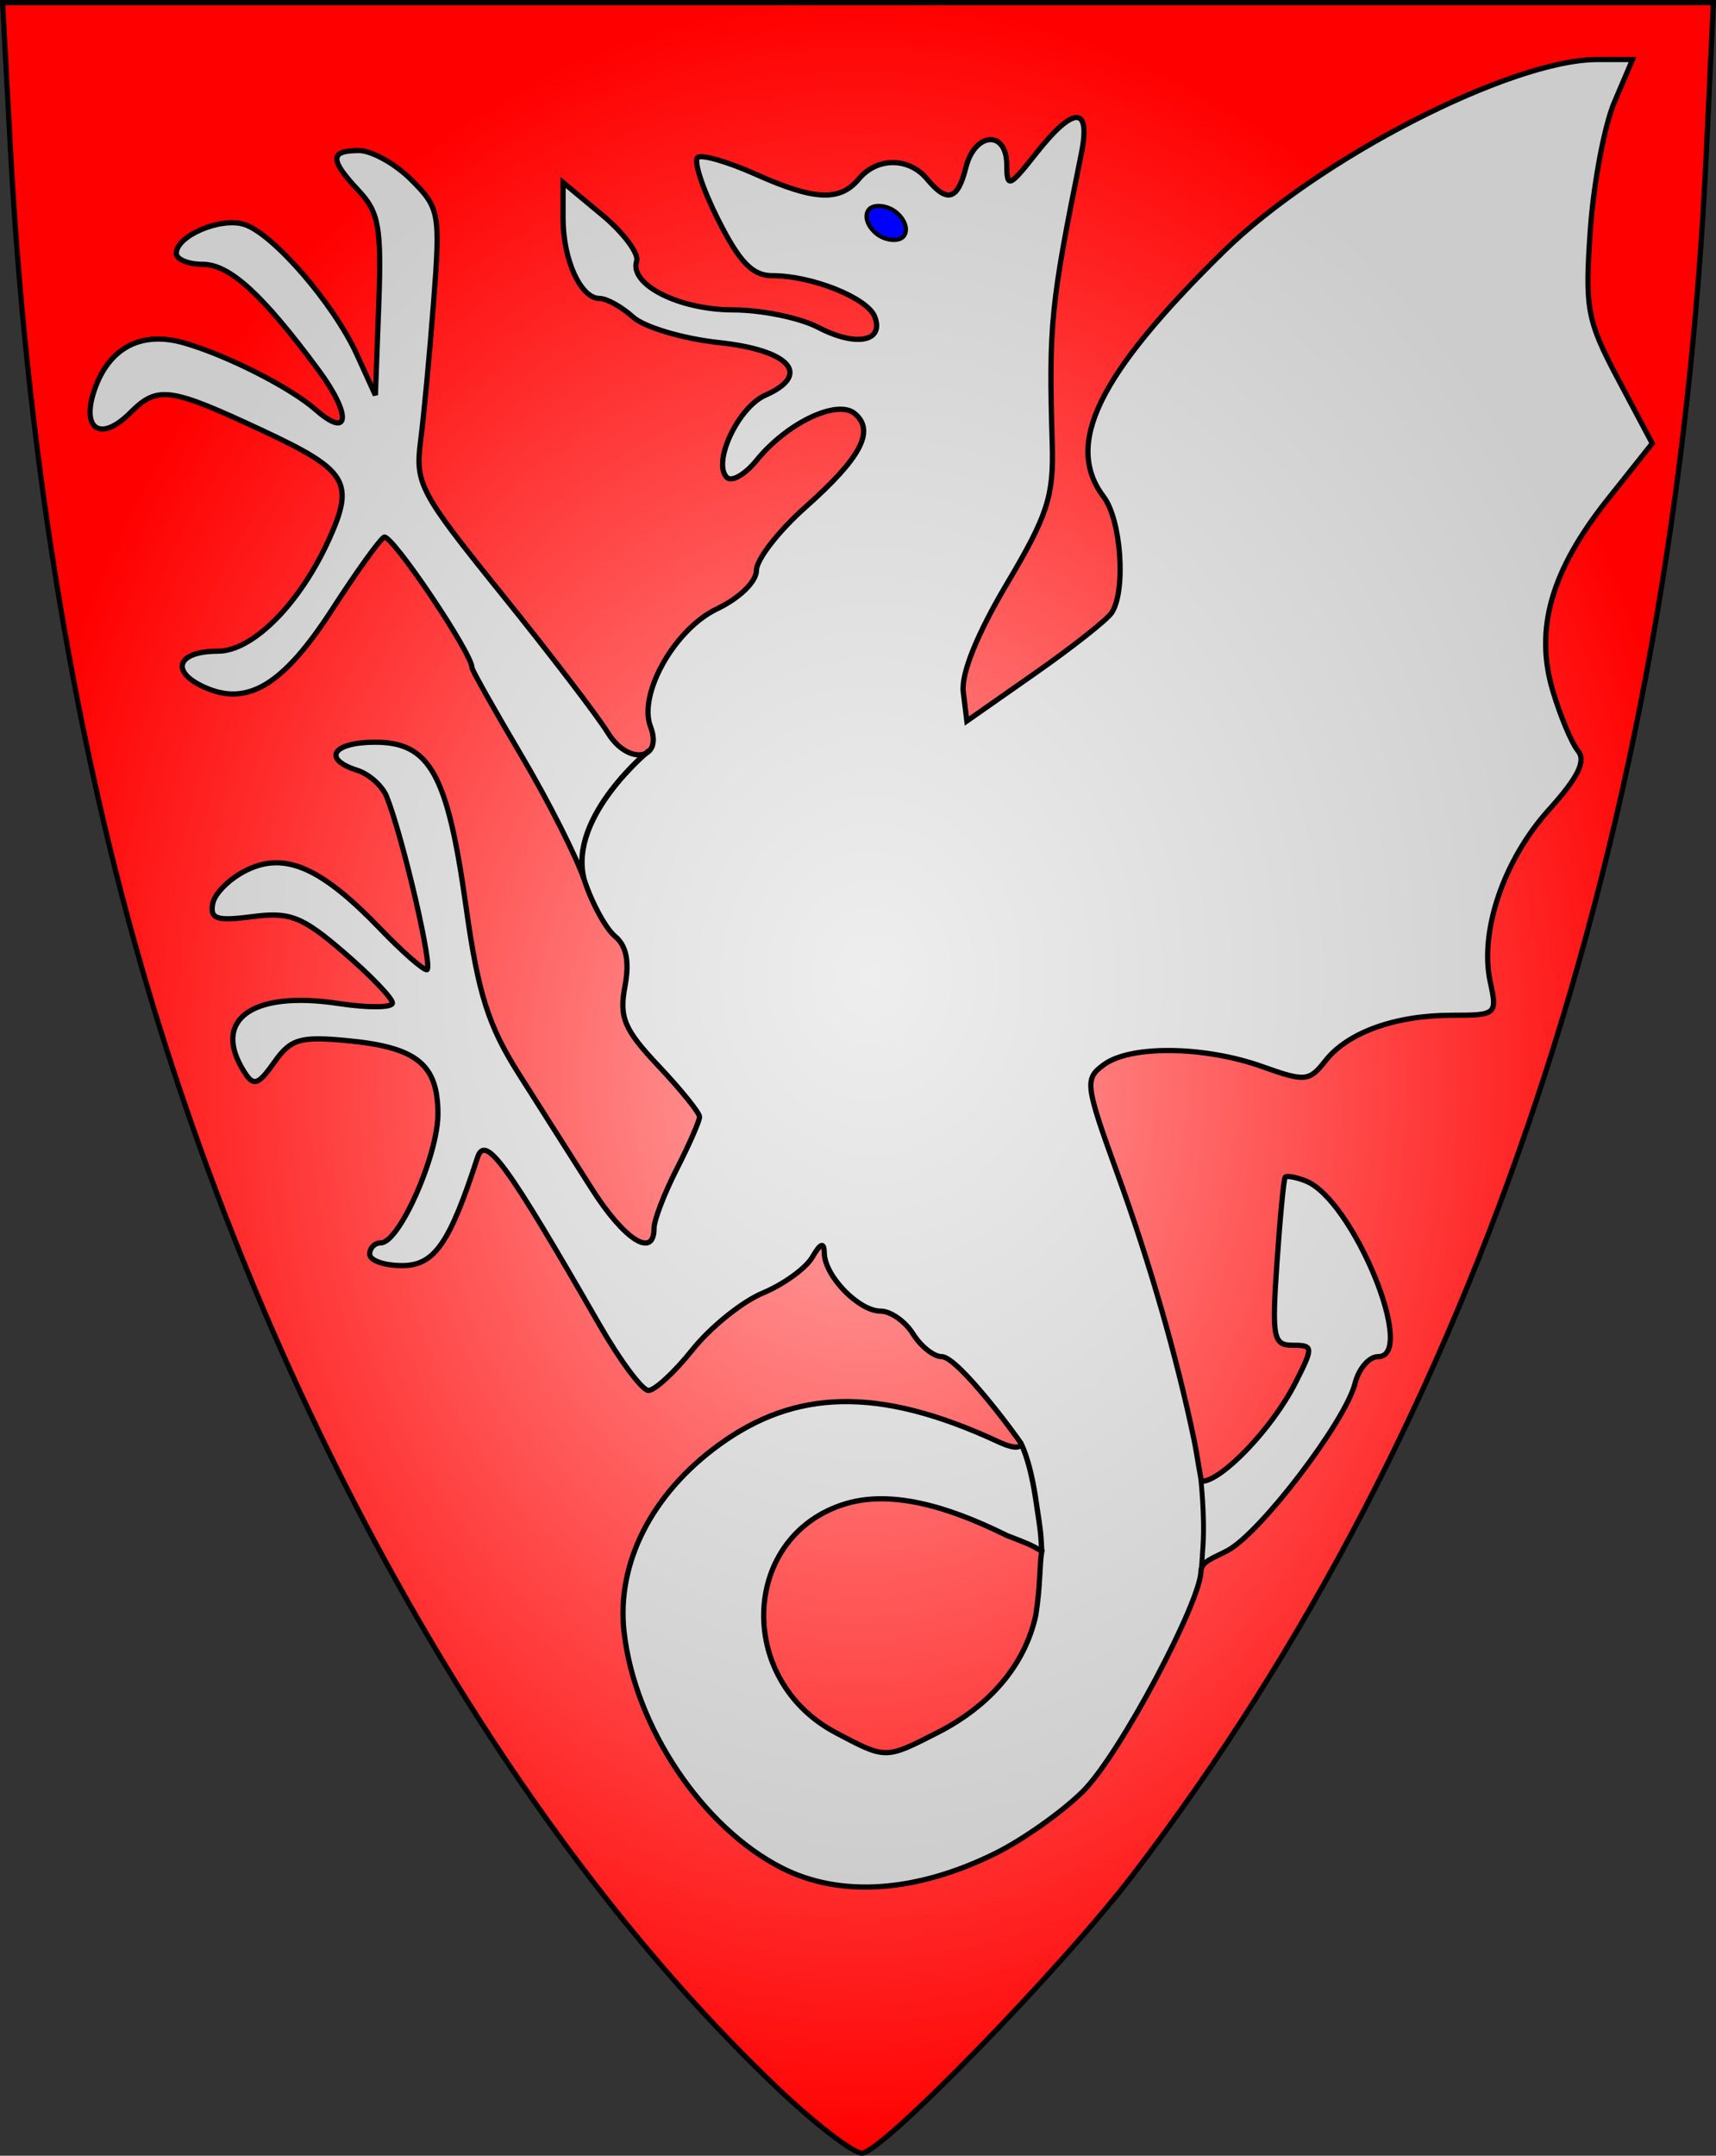 <?xml version="1.0" encoding="UTF-8" standalone="no"?>
<!-- Created with Inkscape (http://www.inkscape.org/) -->
<svg
   xmlns:dc="http://purl.org/dc/elements/1.1/"
   xmlns:cc="http://web.resource.org/cc/"
   xmlns:rdf="http://www.w3.org/1999/02/22-rdf-syntax-ns#"
   xmlns:svg="http://www.w3.org/2000/svg"
   xmlns="http://www.w3.org/2000/svg"
   xmlns:xlink="http://www.w3.org/1999/xlink"
   xmlns:sodipodi="http://sodipodi.sourceforge.net/DTD/sodipodi-0.dtd"
   xmlns:inkscape="http://www.inkscape.org/namespaces/inkscape"
   width="328.176"
   height="412.139"
   id="svg2"
   sodipodi:version="0.32"
   inkscape:version="0.44.1"
   version="1.0"
   sodipodi:docbase="C:\Documents and Settings\Jon Harald Søby\Mine dokumenter\wikimedia"
   sodipodi:docname="Skiptvet komm.svg">
  <rect width="100%" height="100%" fill="#333333" stroke="none"/>
  <defs
     id="defs4">
    <linearGradient
       id="linearGradient8204">
      <stop
         style="stop-color:#eee;stop-opacity:1;"
         offset="0"
         id="stop8206" />
      <stop
         style="stop-color:#ccc;stop-opacity:1;"
         offset="1"
         id="stop8208" />
    </linearGradient>
    <linearGradient
       id="linearGradient6373">
      <stop
         style="stop-color:#faa;stop-opacity:1;"
         offset="0"
         id="stop6375" />
      <stop
         style="stop-color:red;stop-opacity:1;"
         offset="1"
         id="stop6377" />
    </linearGradient>
    <marker
       inkscape:stockid="Arrow2Lend"
       orient="auto"
       refY="0"
       refX="0"
       id="Arrow2Lend"
       style="overflow:visible">
      <path
         id="path2975"
         style="font-size:12px;fill-rule:evenodd;stroke-width:0.625;stroke-linejoin:round"
         d="M 8.719,4.034 L -2.207,0.016 L 8.719,-4.002 C 6.973,-1.63 6.983,1.616 8.719,4.034 z "
         transform="matrix(-1.1,0,0,-1.1,-1.1,0)" />
    </marker>
    <marker
       inkscape:stockid="Arrow1Mstart"
       orient="auto"
       refY="0"
       refX="0"
       id="Arrow1Mstart"
       style="overflow:visible">
      <path
         id="path2990"
         d="M 0,0 L 5,-5 L -12.5,0 L 5,5 L 0,0 z "
         style="fill-rule:evenodd;stroke:black;stroke-width:1pt;marker-start:none"
         transform="matrix(0.4,0,0,0.4,4,0)" />
    </marker>
    <marker
       inkscape:stockid="RazorWire"
       id="RazorWire"
       refX="0"
       refY="0"
       orient="auto">
       style=&quot;overflow:visible&quot;&gt;
      <path
   id="path2826"
   transform="scale(0.8,0.8)"
   style="fill:gray;fill-opacity:1;fill-rule:evenodd;stroke:black;stroke-width:0.1pt"
   d="M 0.023,-0.74 L 0.023,0.697 L -7.759,3.01 L 10.679,3.01 L 3.491,0.697 L 3.491,-0.74 L 10.741,-2.896 L -7.727,-2.896 L 0.023,-0.74 z " />
</marker>
    <marker
       inkscape:stockid="Scissors"
       orient="auto"
       refY="0"
       refX="0"
       id="Scissors"
       style="overflow:visible">
      <path
         id="schere"
         style="marker-start:none"
         d="M 9.09,-3.606 C 8.12,-4.777 6.37,-4.736 5.062,-4.233 L -3.15,-1.155 C -5.538,-2.462 -7.898,-2.087 -7.898,-2.724 C -7.898,-3.221 -7.442,-3.112 -7.51,-4.407 C -7.576,-5.65 -8.874,-6.57 -10.1,-6.488 C -11.328,-6.496 -12.6,-5.555 -12.611,-4.258 C -12.702,-2.952 -11.604,-1.739 -10.304,-1.653 C -8.782,-1.427 -6.086,-2.349 -4.821,-0.082 C -5.763,1.656 -7.435,1.661 -8.947,1.574 C -10.201,1.501 -11.709,1.861 -12.307,3.095 C -12.886,4.277 -12.318,5.959 -10.99,6.321 C -9.65,6.813 -7.81,6.191 -7.491,4.65 C -7.245,3.462 -8.086,2.904 -7.764,2.473 C -7.52,2.148 -5.973,2.336 -3.216,1.098 L 5.676,4.233 C 6.8,4.547 8.173,4.536 9.168,3.431 L -0.052,-0.054 L 9.09,-3.606 z M -9.218,-5.507 C -7.923,-4.784 -8.029,-2.823 -9.374,-2.443 C -10.591,-2.02 -12.145,-3.202 -11.758,-4.521 C -11.53,-5.603 -10.104,-6.001 -9.218,-5.507 z M -9.162,2.511 C -7.811,3.01 -8.04,5.295 -9.414,5.602 C -10.325,5.919 -11.627,5.464 -11.72,4.39 C -11.897,3.085 -10.363,1.906 -9.162,2.511 z " />
    </marker>
    <marker
       inkscape:stockid="Dot_l"
       orient="auto"
       refY="0"
       refX="0"
       id="Dot_l"
       style="overflow:visible">
      <path
         id="path2934"
         d="M -2.5,-1 C -2.5,1.76 -4.74,4 -7.5,4 C -10.26,4 -12.5,1.76 -12.5,-1 C -12.5,-3.76 -10.26,-6 -7.5,-6 C -4.74,-6 -2.5,-3.76 -2.5,-1 z "
         style="fill-rule:evenodd;stroke:black;stroke-width:1pt;marker-start:none;marker-end:none"
         transform="matrix(0.8,0,0,0.8,5.92,0.8)" />
    </marker>
    <marker
       inkscape:stockid="Arrow1Lend"
       orient="auto"
       refY="0"
       refX="0"
       id="Arrow1Lend"
       style="overflow:visible">
      <path
         id="path2993"
         d="M 0,0 L 5,-5 L -12.5,0 L 5,5 L 0,0 z "
         style="fill-rule:evenodd;stroke:black;stroke-width:1pt;marker-start:none"
         transform="matrix(-0.8,0,0,-0.8,-10,0)" />
    </marker>
    <marker
       inkscape:stockid="Arrow1Lstart"
       orient="auto"
       refY="0"
       refX="0"
       id="Arrow1Lstart"
       style="overflow:visible">
      <path
         id="path2996"
         d="M 0,0 L 5,-5 L -12.5,0 L 5,5 L 0,0 z "
         style="fill-rule:evenodd;stroke:black;stroke-width:1pt;marker-start:none"
         transform="matrix(0.8,0,0,0.8,10,0)" />
    </marker>
    <linearGradient
       id="linearGradient2789">
      <stop
         style="stop-color:red;stop-opacity:1;"
         offset="0"
         id="stop2791" />
      <stop
         style="stop-color:red;stop-opacity:0;"
         offset="1"
         id="stop2793" />
    </linearGradient>
    <radialGradient
       inkscape:collect="always"
       xlink:href="#linearGradient6373"
       id="radialGradient6379"
       cx="240.934"
       cy="344.48"
       fx="240.934"
       fy="344.48"
       r="164.088"
       gradientTransform="matrix(1,0,0,1.256,0,-88.134)"
       gradientUnits="userSpaceOnUse" />
    <radialGradient
       inkscape:collect="always"
       xlink:href="#linearGradient8204"
       id="radialGradient2845"
       cx="243.499"
       cy="325.151"
       fx="243.499"
       fy="325.151"
       r="150.772"
       gradientTransform="matrix(1,0,0,1.191,0,-62.196)"
       gradientUnits="userSpaceOnUse" />
  </defs>
  <sodipodi:namedview
     id="base"
     pagecolor="#ffffff"
     bordercolor="#666666"
     borderopacity="1.0"
     gridtolerance="10000"
     guidetolerance="10"
     objecttolerance="10"
     inkscape:pageopacity="0.0"
     inkscape:pageshadow="2"
     inkscape:zoom="1.2520052"
     inkscape:cx="164.08784"
     inkscape:cy="206.06943"
     inkscape:document-units="px"
     inkscape:current-layer="layer2"
     inkscape:window-width="1024"
     inkscape:window-height="712"
     inkscape:window-x="-4"
     inkscape:window-y="-4" />
  <g
     inkscape:groupmode="layer"
     id="layer2"
     inkscape:label="Grå bakgrunn"
     style="opacity:1;display:inline"
     transform="translate(-76.846,-138.41)">
    <path
       id="rect5685"
       style="fill:url(#radialGradient2845);fill-opacity:1;fill-rule:nonzero;stroke:none;stroke-width:0.8;stroke-linecap:butt;stroke-linejoin:miter;stroke-miterlimit:4;stroke-dashoffset:1.7;stroke-opacity:1"
       d="M 127.589,145.539 L 348.457,145.539 C 350.782,145.539 352.653,147.411 352.653,149.736 L 352.653,385.206 C 352.653,387.531 350.782,389.403 348.457,389.403 L 135.607,389.403 C 133.282,389.403 124.652,380.544 124.652,378.219 L 123.392,149.736 C 123.392,147.411 125.264,145.539 127.589,145.539 z M 96.923,166.713 L 168.844,166.713 C 171.169,166.713 173.041,168.585 173.041,170.91 L 173.041,253.053 C 173.041,255.378 171.169,257.249 168.844,257.249 L 96.923,257.249 C 94.598,257.249 92.727,255.378 92.727,253.053 L 92.727,170.91 C 92.727,168.585 94.598,166.713 96.923,166.713 z M 115.907,247.027 L 135.258,247.027 C 137.583,247.027 139.455,248.899 139.455,251.224 L 139.455,283.718 C 139.455,286.043 137.583,287.915 135.258,287.915 L 115.907,287.915 C 113.582,287.915 111.71,286.043 111.71,283.718 L 111.71,251.224 C 111.71,248.899 113.582,247.027 115.907,247.027 z M 116.637,295.216 L 124.306,295.216 C 126.631,295.216 128.503,297.088 128.503,299.413 L 128.503,320.225 C 128.503,322.55 126.631,324.421 124.306,324.421 L 116.637,324.421 C 114.312,324.421 112.44,322.55 112.44,320.225 L 112.44,299.413 C 112.44,297.088 114.312,295.216 116.637,295.216 z M 121.748,322.231 L 135.989,322.231 C 138.314,322.231 140.185,324.103 140.185,326.428 L 140.185,345.049 C 140.185,347.374 138.314,349.246 135.989,349.246 L 121.748,349.246 C 119.423,349.246 117.551,347.374 117.551,345.049 L 117.551,326.428 C 117.551,324.103 119.423,322.231 121.748,322.231 z M 177.968,368.229 L 313.41,368.229 C 315.735,368.229 317.607,370.101 317.607,372.426 L 317.607,444.347 C 317.607,446.672 315.735,448.544 313.41,448.544 L 177.968,448.544 C 175.643,448.544 173.771,446.672 173.771,444.347 L 173.771,372.426 C 173.771,370.101 175.643,368.229 177.968,368.229 z M 302.82,371.88 L 338.766,371.88 C 341.091,371.88 342.963,373.752 342.963,376.076 L 342.963,407.888 C 342.963,410.213 341.091,412.084 338.766,412.084 L 302.82,412.084 C 300.495,412.084 298.624,410.213 298.624,407.888 L 298.624,376.076 C 298.624,373.752 300.495,371.88 302.82,371.88 z M 310.122,390.133 L 328.743,390.133 C 331.068,390.133 332.94,392.005 332.94,394.33 L 332.94,428.284 C 332.94,430.609 331.068,432.481 328.743,432.481 L 310.122,432.481 C 307.797,432.481 305.925,430.609 305.925,428.284 L 305.925,394.33 C 305.925,392.005 307.797,390.133 310.122,390.133 z M 324.724,146.269 L 390.074,146.269 C 392.399,146.269 394.271,148.141 394.271,150.466 L 394.271,237.72 C 394.271,240.045 392.399,241.916 390.074,241.916 L 324.724,241.916 C 322.399,241.916 320.528,240.045 320.528,237.72 L 320.528,150.466 C 320.528,148.141 322.399,146.269 324.724,146.269 z M 331.295,224.393 L 343.346,224.393 C 345.671,224.393 347.542,226.265 347.542,228.59 L 347.542,263.274 C 347.542,265.599 345.671,267.471 343.346,267.471 L 331.295,267.471 C 328.971,267.471 327.099,265.599 327.099,263.274 L 327.099,228.59 C 327.099,226.265 328.971,224.393 331.295,224.393 z M 338.597,225.854 L 379.852,225.854 C 382.177,225.854 384.049,227.725 384.049,230.05 L 384.049,285.908 C 384.049,288.233 382.063,293.312 379.738,293.312 L 338.482,293.312 C 336.157,293.312 334.4,288.233 334.4,285.908 L 334.4,230.05 C 334.4,227.725 336.272,225.854 338.597,225.854 z M 324.724,271.852 L 368.9,271.852 C 371.225,271.852 373.097,273.724 373.097,276.048 L 373.097,329.716 C 373.097,332.041 371.225,333.913 368.9,333.913 L 324.724,333.913 C 322.399,333.913 320.528,332.041 320.528,329.716 L 320.528,276.048 C 320.528,273.724 322.399,271.852 324.724,271.852 z M 195.491,434.671 L 267.412,434.671 C 269.737,434.671 271.609,436.543 271.609,438.868 L 271.609,500.567 C 271.609,502.892 269.737,504.764 267.412,504.764 L 198.126,504.764 C 195.801,504.764 191.294,498.654 191.294,496.329 L 191.294,438.868 C 191.294,436.543 193.166,434.671 195.491,434.671 z M 257.552,414.958 L 300.268,414.958 C 302.593,414.958 304.465,416.829 304.465,419.154 L 304.465,469.902 C 304.465,472.227 302.593,474.098 300.268,474.098 L 257.552,474.098 C 255.227,474.098 253.356,472.227 253.356,469.902 L 253.356,419.154 C 253.356,416.829 255.227,414.958 257.552,414.958 z M 310.122,423.719 L 310.49,423.719 C 312.815,423.719 314.687,425.591 314.687,427.916 L 314.687,461.87 C 314.687,464.195 312.815,466.067 310.49,466.067 L 310.122,466.067 C 307.797,466.067 305.925,464.195 305.925,461.87 L 305.925,427.916 C 305.925,425.591 307.797,423.719 310.122,423.719 z M 265.584,466.067 L 289.316,466.067 C 291.641,466.067 293.513,467.938 293.513,470.263 L 293.513,493.996 C 293.513,496.321 291.641,498.193 289.316,498.193 L 265.584,498.193 C 263.259,498.193 261.387,496.321 261.387,493.996 L 261.387,470.263 C 261.387,467.938 263.259,466.067 265.584,466.067 z "
       sodipodi:nodetypes="cccccccccccccccccccccccccccccccccccccccccccccccccccccccccccccccccccccccccccccccccccccccccccccccccccccccccccccccccccccccccccccccccccccccccccccccc" />
    <path
       style="fill:none;fill-rule:evenodd;stroke:black;stroke-width:0.928px;stroke-linecap:butt;stroke-linejoin:miter;stroke-opacity:1"
       d="M 306.474,420.991 C 306.474,420.991 307.287,428.158 306.918,433.875 C 306.548,439.591 306.474,439.591 306.474,439.591"
       id="path2830" />
  </g>
  <g
     inkscape:label="Layer 1"
     inkscape:groupmode="layer"
     id="layer1"
     style="opacity:1;display:inline"
     transform="translate(-76.846,-138.41)">
    <path
       style="opacity:1;fill:url(#radialGradient6379);fill-opacity:1;stroke:black;stroke-width:1;stroke-linecap:butt;stroke-linejoin:miter;marker-start:none;marker-mid:none;stroke-miterlimit:4;stroke-dasharray:none;stroke-dashoffset:1.7;stroke-opacity:1"
       d="M 225.45,537.541 C 173.497,488.076 128.434,408.528 103.759,322.726 C 90.39,276.239 81.818,222.576 78.829,166.646 L 77.346,138.91 L 240.934,138.91 L 404.522,138.91 L 403.162,167.733 C 397.046,297.43 359.252,410.913 293.588,496.753 C 279.773,514.813 245.463,550.049 241.692,550.049 C 239.985,550.049 232.676,544.42 225.45,537.541 z M 267.073,492.812 C 272.393,490.194 279.988,484.829 283.95,480.891 C 291.064,473.821 306.522,444.505 306.522,438.782 C 306.665,436.881 308.724,436.394 311.63,434.839 C 317.906,431.48 334.166,410.151 335.99,402.885 C 336.695,400.074 338.679,397.775 340.398,397.775 C 347.983,397.775 335.531,367.628 326.517,364.169 C 324.652,363.453 322.903,363.135 322.631,363.463 C 322.358,363.79 321.65,371.155 321.057,379.829 C 320.072,394.23 320.336,395.6 324.095,395.6 C 328.021,395.6 328.046,395.926 324.638,402.67 C 320.083,411.681 310.362,421.608 306.703,421.608 C 306.485,421.608 305.866,416.837 305.179,413.547 C 301.873,397.726 296.717,379.807 290.676,363.144 C 284.332,345.644 284.212,344.699 287.993,341.935 C 293.104,338.197 307.255,338.39 318.31,342.347 C 326.381,345.236 327.248,345.158 330.275,341.275 C 334.535,335.809 343.651,332.515 354.518,332.515 C 363.033,332.515 363.216,332.357 361.857,326.171 C 359.744,316.551 364.426,302.797 373.071,293.228 C 378.678,287.022 380.215,283.891 378.617,281.931 C 377.401,280.44 375.233,275.265 373.799,270.432 C 370.292,258.612 373.517,247.446 384.379,233.797 L 392.828,223.18 L 386.34,210.956 C 380.354,199.678 379.939,197.469 380.983,182.417 C 381.605,173.444 383.678,162.431 385.59,157.944 L 389.067,149.787 L 382.339,149.787 C 365.798,149.787 328.944,168.718 310.809,186.532 C 286.796,210.119 280.329,223.366 287.925,233.409 C 291.266,237.827 292.201,251.364 289.454,255.552 C 288.575,256.892 281.982,262.099 274.803,267.122 L 261.751,276.256 L 261.07,270.736 C 260.638,267.243 263.698,259.646 269.405,250.039 C 277.188,236.937 278.375,233.284 278.082,223.323 C 277.408,200.368 277.767,196.79 283.654,167.733 C 285.507,158.589 282.192,158.589 274.985,167.733 C 269.844,174.256 269.411,174.425 269.389,169.909 C 269.356,163.204 263.27,163.627 261.557,170.453 C 259.992,176.686 257.993,177.273 254.138,172.628 C 250.668,168.448 244.555,168.448 241.086,172.628 C 237.479,176.973 232.583,176.741 221.298,171.688 C 216.135,169.377 211.187,167.934 210.301,168.481 C 209.416,169.028 211.137,174.346 214.126,180.297 C 218.276,188.559 220.743,191.118 224.561,191.118 C 232.138,191.118 242.76,195.376 244.138,198.966 C 245.971,203.744 240.548,204.764 233.329,201 C 229.818,199.169 222.514,197.665 217.097,197.658 C 206.729,197.644 197.182,192.834 198.601,188.34 C 199.063,186.877 196.086,182.891 191.984,179.483 L 184.527,173.287 L 184.527,180.17 C 184.527,188.081 187.895,195.469 191.502,195.469 C 192.861,195.469 195.735,197.064 197.889,199.013 C 200.043,200.962 207.45,203.164 214.349,203.907 C 227.976,205.375 232.1,210.046 223.225,213.963 C 218.004,216.268 213.029,226.876 215.852,229.688 C 216.775,230.609 219.335,229.138 221.539,226.42 C 227.331,219.275 236.945,214.689 240.298,217.471 C 244.239,220.742 241.518,225.92 230.899,235.354 C 225.734,239.942 221.508,245.389 221.508,247.459 C 221.508,249.612 218.275,252.764 213.949,254.826 C 205.885,258.672 198.864,271.105 201.248,277.317 C 203.725,283.774 196.958,284.783 193.111,278.531 C 191.136,275.32 182.016,263.394 172.846,252.028 C 157.074,232.478 156.234,230.892 157.291,222.661 C 157.906,217.875 159.021,205.958 159.768,196.178 C 161.072,179.113 160.901,178.171 155.523,172.793 C 152.441,169.711 147.917,167.19 145.47,167.19 C 139.862,167.19 139.862,168.939 145.468,174.906 C 149.309,178.995 149.828,181.981 149.275,196.8 L 148.634,213.959 L 145.099,206.187 C 140.692,196.496 129.056,183.055 123.566,181.313 C 119.049,179.879 110.565,183.489 110.565,186.844 C 110.565,187.998 112.83,188.943 115.597,188.943 C 120.753,188.943 127.007,194.647 137.721,209.124 C 144.091,217.731 143.782,222.495 137.227,216.746 C 132.335,212.456 120.243,206.322 112.046,203.971 C 104.108,201.695 98.041,204.676 95.153,212.27 C 92.096,220.31 95.879,223.207 101.758,217.329 C 106.985,212.102 109.248,212.41 127.202,220.798 C 143.279,228.308 144.685,230.612 139.802,241.44 C 134.226,253.805 125.205,262.904 118.522,262.904 C 110.751,262.904 109.269,266.758 115.881,269.77 C 124.2,273.561 131.034,269.39 140.501,254.743 C 144.974,247.822 149.374,241.688 150.279,241.111 C 151.609,240.263 167.124,263.275 167.124,266.097 C 167.124,266.536 171.378,274.091 176.578,282.886 C 181.778,291.681 187.212,302.452 188.654,306.821 C 190.096,311.19 192.713,315.957 194.469,317.415 C 196.656,319.23 197.251,322.263 196.356,327.035 C 195.245,332.956 196.22,335.246 202.84,342.265 C 207.125,346.809 210.631,351.161 210.631,351.938 C 210.631,352.714 208.673,357.189 206.28,361.882 C 203.887,366.576 201.93,371.677 201.93,373.219 C 201.93,379.1 196.234,375.479 189.979,365.62 C 186.397,359.975 180.176,350.179 176.155,343.85 C 170.212,334.496 168.303,328.463 165.947,311.592 C 162.423,286.364 159.061,280.307 148.584,280.307 C 140.443,280.307 138.395,283.531 145.17,285.682 C 147.452,286.406 149.985,288.675 150.798,290.723 C 153.915,298.571 159.763,323.814 158.464,323.814 C 157.714,323.814 153.727,320.304 149.604,316.015 C 138.354,304.31 131.396,301.223 124.125,304.708 C 120.884,306.261 117.92,309.152 117.539,311.132 C 116.964,314.116 118.262,314.547 125.126,313.652 C 132.307,312.715 134.634,313.63 142.652,320.538 C 147.736,324.919 151.897,329.251 151.897,330.164 C 151.897,331.078 147.259,331.122 141.591,330.261 C 124.981,327.741 117.219,333.402 123.589,343.392 C 125.348,346.149 126.231,345.858 129.292,341.512 C 132.458,337.016 134.234,336.496 143.421,337.379 C 156.577,338.643 160.598,341.916 160.598,351.359 C 160.598,359.321 153.203,376.022 149.677,376.022 C 148.505,376.022 147.546,377.001 147.546,378.197 C 147.546,379.394 150.334,380.373 153.742,380.373 C 159.905,380.373 162.815,376.205 168.159,359.73 C 169.641,355.161 173.659,360.666 191.514,391.728 C 195.448,398.572 199.645,404.201 200.842,404.237 C 202.038,404.272 205.832,400.774 209.271,396.463 C 212.711,392.152 218.775,387.267 222.748,385.607 C 226.72,383.948 230.972,380.867 232.198,378.762 C 233.799,376.013 234.446,375.806 234.494,378.026 C 234.587,382.388 241.096,389.074 245.25,389.074 C 247.17,389.074 249.963,391.032 251.458,393.425 C 252.952,395.818 255.417,397.775 256.935,397.775 C 260.054,397.775 271.437,413.191 272.152,414.437 C 272.03,414.337 272.349,416.172 267.734,414.03 C 244.522,403.255 228.745,404.208 214.405,414.595 C 201.481,423.957 194.713,437.268 196.195,450.41 C 198.233,468.497 211.166,487.82 226.407,495.553 C 237.546,501.205 251.998,500.231 267.073,492.812 z M 236.692,469.67 C 217.403,459.469 218.62,431.877 238.623,425.884 C 248.929,422.796 261.415,428.032 269.455,431.996 C 273.551,433.571 273.787,433.649 276.097,434.97 C 275.609,437.453 275.877,441.302 274.928,447.243 C 272.873,456.598 266.276,464.479 256.194,469.622 C 246.115,474.764 246.323,474.764 236.692,469.67 z M 244.281,182.308 C 242.214,178.963 245.045,176.805 247.837,179.597 C 249.4,181.159 249.437,182.376 247.952,183.294 C 246.734,184.047 245.082,183.603 244.281,182.308 z "
       id="path1900"
       sodipodi:nodetypes="cscccccssccscsssssssscsssssssssscccscccssscccsssssssssssssssscccsssssssssssssssssscccsssssssssssssssssssssssssssssssssssssssssssssssssssssscssssccscccsccssc" />
    <rect
       style="opacity:1;fill:blue;fill-opacity:1;fill-rule:nonzero;stroke:black;stroke-width:0.8;stroke-linecap:butt;stroke-linejoin:miter;stroke-miterlimit:4;stroke-dasharray:none;stroke-dashoffset:1.7;stroke-opacity:1"
       id="rect3021"
       width="5.539"
       height="8.393"
       x="-3.953"
       y="301.536"
       ry="4.197"
       transform="matrix(0.589,-0.808,0.808,0.589,0,0)" />
  </g>
  <g
     inkscape:groupmode="layer"
     id="layer3"
     inkscape:label="svart ting"
     style="display:inline"
     transform="translate(-76.846,-138.41)">
    <path
       style="fill:none;fill-rule:evenodd;stroke:black;stroke-width:1.039px;stroke-linecap:butt;stroke-linejoin:miter;stroke-opacity:1"
       d="M 200.986,281.895 C 200.986,281.895 185.611,294.419 188.5,306.335"
       id="path6640" />
    <path
       style="fill:none;fill-rule:evenodd;stroke:black;stroke-width:1.02px;stroke-linecap:butt;stroke-linejoin:miter;stroke-opacity:1"
       d="M 272.022,414.243 C 272.022,414.243 273.674,416.975 274.868,424.644 C 276.061,432.313 275.877,431.872 276.061,434.781"
       id="path2828" />
  </g>
</svg>
